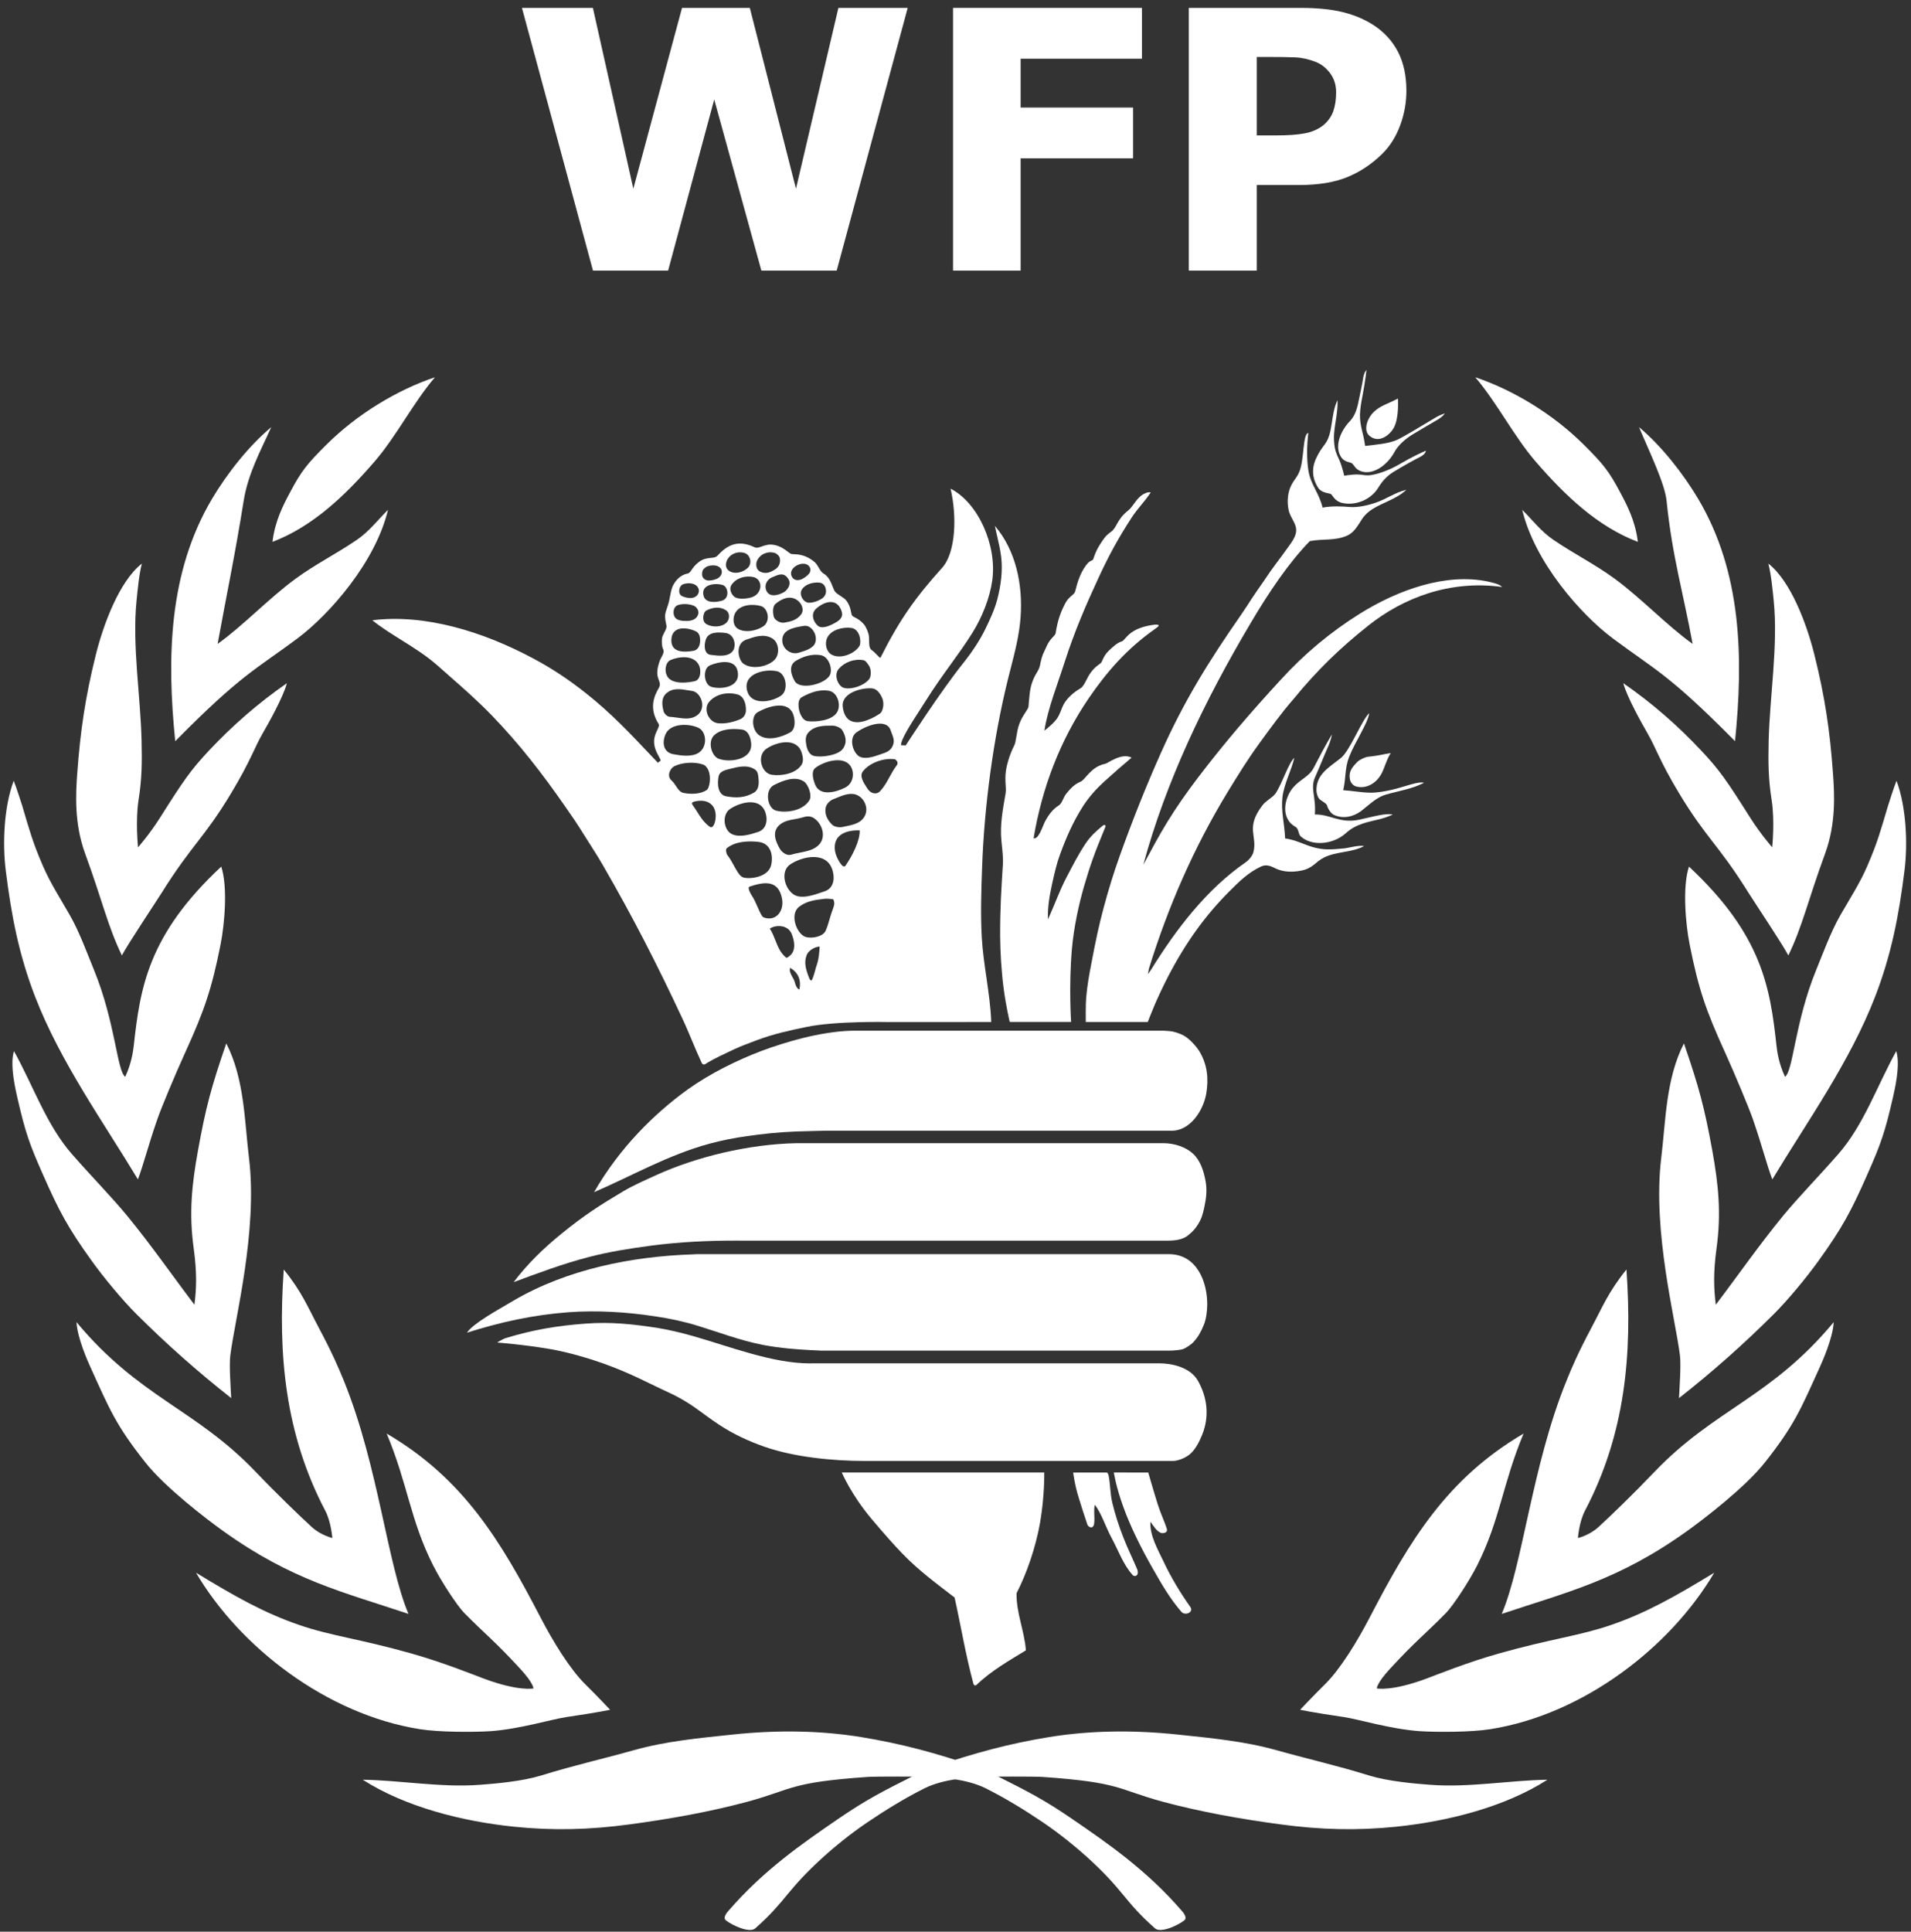 <svg width="94" height="95" viewBox="0 0 94 95" fill="none" xmlns="http://www.w3.org/2000/svg">
<rect x="0" y="0" width="94" height="95" fill="#333333" stroke="none"/>
<path fill-rule="evenodd" clip-rule="evenodd" d="M54.035 28.416C54.536 27.334 55.002 26.471 55.673 25.443C55.968 24.991 56.306 24.673 56.601 24.218C56.458 24.175 56.252 24.292 56.16 24.355C55.864 24.57 55.728 24.921 55.489 25.11C54.927 25.551 54.943 25.955 54.647 26.157C54.383 26.345 54.308 26.467 54.121 26.756C53.999 26.949 53.907 27.106 53.779 27.484C53.732 27.621 53.641 27.501 53.419 27.804C53.133 28.195 53.002 28.617 52.883 29.094C52.843 29.25 52.577 29.332 52.406 29.657C52.177 30.092 52.025 30.499 51.927 31.134C51.903 31.282 51.651 31.384 51.477 31.796C51.356 32.085 51.269 32.147 51.162 32.694C51.096 33.026 50.943 33.074 50.772 33.555C50.642 33.925 50.635 34.278 50.589 34.76C50.579 34.856 50.42 35.039 50.273 35.308C50.031 35.757 50.038 36.059 49.939 36.524C49.903 36.694 49.713 36.915 49.532 37.637C49.371 38.277 49.518 38.698 49.465 39.016C49.324 39.832 49.182 40.544 49.258 41.35C49.295 41.742 49.355 42.15 49.33 42.529C49.254 43.717 49.19 44.695 49.196 46.041C49.199 46.776 49.258 47.779 49.369 48.615C49.491 49.537 49.668 50.258 49.668 50.258H52.686C52.686 50.258 52.568 48.52 52.724 46.689C52.818 45.592 53.079 44.431 53.316 43.613C53.619 42.573 53.806 42.033 54.376 40.659C54.389 40.627 54.372 40.5 54.22 40.624C53.906 40.888 53.644 41.119 53.395 41.491C53.016 42.063 52.784 42.535 52.474 43.12C52.117 43.801 51.92 44.394 51.548 45.218C51.527 44.624 51.625 44.054 51.745 43.504C51.869 42.944 51.967 42.497 52.144 42.014C52.461 41.159 52.766 40.447 53.27 39.652C53.564 39.194 53.936 38.783 54.315 38.438C54.767 38.027 55.188 37.661 55.662 37.26C55.163 37.005 54.497 37.538 54.366 37.564C53.664 37.7 53.378 38.351 53.162 38.438C52.857 38.567 52.68 38.753 52.466 39.011C52.3 39.204 52.251 39.505 52.08 39.611C51.795 39.788 51.585 40.056 51.388 40.43C51.307 40.585 51.084 41.313 50.841 41.224C51.258 38.745 52.138 36.421 53.545 34.352C54.442 33.041 55.413 31.915 56.844 30.91C57.034 30.775 57.071 30.713 56.806 30.72C55.468 30.883 55.387 31.494 55.166 31.549C54.957 31.603 54.699 31.851 54.532 32.011C54.234 32.304 54.238 32.552 54.124 32.629C53.88 32.798 53.698 32.974 53.53 33.269C53.444 33.424 53.295 33.763 53.164 33.841C52.821 34.038 52.489 34.328 52.321 34.639C52.199 34.866 52.151 35.114 51.991 35.339C51.82 35.58 51.581 35.76 51.374 35.934C51.53 34.876 52.032 33.62 52.376 32.539C52.84 31.095 53.402 29.782 54.035 28.416Z" fill="white"/>
<path fill-rule="evenodd" clip-rule="evenodd" d="M57.117 36.998C58.259 34.444 59.459 32.521 61.022 30.272C61.227 29.978 61.41 29.69 61.589 29.414C61.667 29.289 62.053 28.738 62.134 28.621C62.654 27.833 62.877 27.594 63.412 26.84C63.556 26.636 63.674 26.475 63.737 26.241C63.851 25.799 63.47 25.503 63.385 25.078C63.295 24.647 63.343 24.175 63.544 23.811C63.667 23.584 63.79 23.495 63.918 23.189C64.159 22.599 64.075 21.326 64.355 21.291C64.282 21.895 64.267 22.577 64.361 23.158C64.473 23.837 64.885 24.244 65.056 24.962C65.514 24.879 66.015 24.9 66.398 24.934C66.782 24.964 67.269 24.859 67.66 24.725C68.194 24.545 68.634 24.215 69.177 24.087C68.716 24.528 68.064 24.696 67.517 25.031C67.318 25.157 67.129 25.323 66.996 25.528C66.774 25.87 66.603 26.194 66.257 26.345C65.647 26.608 65.123 26.484 64.427 26.612C63.394 27.674 62.419 29.118 61.522 30.637C59.242 34.474 57.341 38.454 56.238 42.53C56.622 41.82 56.984 41.134 57.397 40.46C57.856 39.709 58.369 38.977 58.93 38.24C60.241 36.518 61.538 35.015 62.995 33.432C64.164 32.152 65.454 31.078 66.888 30.182C68.783 29 71.121 28.172 73.175 28.597C73.409 28.653 73.743 28.715 73.888 28.868C71.315 28.51 69.007 29.406 67.288 30.78C65.927 31.861 64.782 32.962 63.615 34.392C63.016 35.079 62.473 35.836 61.938 36.568C61.374 37.34 60.876 38.151 60.379 38.963C58.712 41.708 57.449 44.614 56.519 47.624C56.492 47.719 56.488 47.816 56.46 47.911C56.506 47.842 56.571 47.77 56.613 47.701C57.863 45.677 59.368 43.722 61.273 42.408C61.437 42.298 61.611 42.08 61.654 41.909C61.862 41.107 61.246 40.721 62.097 39.608C62.292 39.354 62.558 39.26 62.743 39.023C63.093 38.488 63.375 37.527 63.667 37.268C63.52 37.894 63.159 38.554 63.083 39.2C63.002 39.907 63.183 40.485 63.214 41.234C63.718 41.304 64.107 41.516 64.503 41.638C65.116 41.826 65.485 41.779 66.091 41.726C66.35 41.704 66.819 41.553 67.099 41.61C66.511 41.932 65.719 41.871 65.119 42.176C64.701 42.39 64.577 42.708 63.999 42.818C63.483 42.919 63.048 42.865 62.712 42.694C62.453 42.562 62.25 42.508 62.017 42.621C61.392 42.919 60.965 43.341 60.46 43.847C59.294 45.019 58.339 46.326 57.451 48.036C57.216 48.495 57.004 48.944 56.802 49.406C56.704 49.634 56.456 50.261 56.456 50.261H53.408C53.408 50.261 53.398 49.383 53.428 49.064C53.486 48.425 53.571 47.954 53.698 47.306C53.874 46.376 54.046 45.531 54.291 44.629C54.526 43.751 54.78 42.927 55.082 42.083C55.712 40.324 56.384 38.636 57.117 36.998Z" fill="white"/>
<path fill-rule="evenodd" clip-rule="evenodd" d="M27.614 60.678C28.728 59.768 29.552 59.243 30.664 58.584C31.116 58.314 31.8 58.008 32.325 57.771C34.251 56.903 36.799 56.267 39.202 56.221C39.245 56.221 39.241 56.222 39.241 56.222H57.15C57.15 56.222 57.081 56.221 57.213 56.221C57.783 56.221 58.346 56.419 58.693 56.747C59.043 57.077 59.211 57.586 59.302 58.094C59.378 58.524 59.339 58.905 59.239 59.368C59.16 59.735 59.103 59.949 58.9 60.259C58.776 60.449 58.66 60.576 58.431 60.761C58.196 60.948 57.861 61.011 57.479 61.014C57.438 61.016 57.354 61.018 57.357 61.016C57.359 61.014 36.411 61.014 36.411 61.014C36.411 61.014 36.281 61.013 36.217 61.013C34.845 61.009 33.403 61.08 32.046 61.258C31.008 61.395 29.967 61.558 28.965 61.82C27.7 62.147 26.484 62.604 25.266 63.056C25.939 62.164 26.719 61.404 27.614 60.678Z" fill="white"/>
<path fill-rule="evenodd" clip-rule="evenodd" d="M33.83 53.578C34.933 52.789 36.268 52.136 37.451 51.686C38.052 51.46 38.847 51.208 39.483 51.052C40.248 50.86 41.128 50.712 41.844 50.692C42.061 50.687 41.878 50.691 41.878 50.691L57.235 50.689C57.235 50.689 57.565 50.707 57.678 50.729C57.966 50.791 58.2 50.907 58.297 50.971C58.534 51.123 58.835 51.444 58.992 51.697C59.39 52.35 59.459 53.056 59.332 53.793C59.182 54.631 58.546 55.586 57.674 55.609C57.523 55.612 57.222 55.609 57.222 55.609H40.586C40.586 55.609 39.619 55.63 39.177 55.646C38.358 55.675 37.451 55.768 36.738 55.876C36.125 55.961 35.529 56.078 34.918 56.241C32.866 56.794 31.084 57.83 29.222 58.631C30.476 56.448 32.175 54.774 33.83 53.578Z" fill="white"/>
<path fill-rule="evenodd" clip-rule="evenodd" d="M25.239 63.976C27.907 62.407 31.126 61.786 34.071 61.69C34.139 61.688 34.28 61.679 34.28 61.679L57.239 61.68C57.239 61.68 57.281 61.68 57.49 61.679C58.881 61.678 59.39 63.056 59.383 64.168C59.378 64.532 59.318 64.909 59.214 65.156C59.082 65.487 58.937 65.754 58.697 66.011C58.612 66.108 58.305 66.32 58.17 66.355C57.85 66.433 57.457 66.423 57.463 66.423C57.465 66.423 40.384 66.427 40.384 66.423C40.384 66.423 39.462 66.387 38.823 66.323C38.361 66.278 38.013 66.232 37.532 66.144C36.357 65.909 35.384 65.528 34.365 65.215C33.684 65.002 32.972 64.846 32.226 64.738C30.855 64.526 29.356 64.433 27.973 64.535C26.212 64.668 24.646 65.013 22.973 65.539C23.253 65.1 24.431 64.453 25.239 63.976Z" fill="white"/>
<path fill-rule="evenodd" clip-rule="evenodd" d="M37.607 71.152C36.821 70.876 36.054 70.521 35.37 70.067C34.473 69.478 34.035 69.008 32.879 68.476C31.888 68.023 31.099 67.57 29.719 67.07C29.054 66.831 27.974 66.503 27.05 66.345C25.727 66.12 24.453 66.026 24.453 66.026C24.453 66.026 24.722 65.855 24.885 65.804C26.235 65.394 27.426 65.195 28.81 65.095C30.024 65.001 31.14 65.119 32.359 65.31C32.859 65.389 33.509 65.543 34.074 65.703C35.904 66.224 37.988 67.048 39.838 67.052C39.941 67.052 39.927 67.049 39.927 67.049H56.997C56.997 67.049 56.867 67.049 57.051 67.049C57.567 67.048 58.532 67.213 58.921 67.899C59.37 68.686 59.511 69.624 59.133 70.563C59.018 70.844 58.828 71.248 58.556 71.496C58.314 71.71 57.925 71.849 57.702 71.849C57.635 71.853 57.523 71.849 57.523 71.849H42.599C42.599 71.849 42.653 71.849 42.516 71.849C40.991 71.849 39.069 71.663 37.607 71.152Z" fill="white"/>
<path fill-rule="evenodd" clip-rule="evenodd" d="M44.406 76.426C43.985 75.995 43.403 75.332 42.875 74.705C41.861 73.5 41.407 72.416 41.407 72.416H51.366C51.366 72.416 51.389 73.559 51.16 74.884C50.944 76.118 50.489 77.413 50.003 78.353C49.984 79.319 50.394 80.214 50.462 81.164C49.644 81.664 48.763 82.162 48.031 82.865C47.985 82.907 47.907 82.907 47.877 82.79C47.485 81.321 47.277 80.016 46.956 78.567C46.048 77.867 45.197 77.243 44.406 76.426Z" fill="white"/>
<path fill-rule="evenodd" clip-rule="evenodd" d="M54.666 75.612C54.386 75.095 54.176 74.409 53.85 74.003C53.782 74.366 53.865 74.59 53.818 74.938C53.772 75.227 53.532 75.107 53.485 74.974C53.346 74.573 53.196 74.09 53.071 73.689C52.857 73.013 52.788 72.419 52.788 72.419L54.446 72.417C54.446 72.417 54.51 72.436 54.537 72.594C54.619 73.007 54.599 73.417 54.711 73.897C54.861 74.519 55.047 75.083 55.277 75.662C55.475 76.17 55.731 76.684 55.942 77.189C55.969 77.258 55.984 77.385 55.934 77.452C55.871 77.529 55.764 77.522 55.706 77.452C55.232 76.912 55.04 76.306 54.666 75.612Z" fill="white"/>
<path fill-rule="evenodd" clip-rule="evenodd" d="M57.231 76.791C56.948 76.194 56.552 75.523 56.588 74.841C56.769 75.08 56.844 75.254 57.098 75.387C57.214 75.421 57.454 75.388 57.394 75.189C57.282 74.818 57.111 74.497 56.948 73.984C56.712 73.228 56.481 72.417 56.481 72.417L54.79 72.416C54.79 72.416 54.884 73.101 55.27 74.152C55.606 75.075 56.128 76.138 56.7 77.135C57.162 77.956 57.588 78.669 58.115 79.272C58.294 79.475 58.739 79.294 58.548 79.025C58.046 78.319 57.58 77.538 57.231 76.791Z" fill="white"/>
<path fill-rule="evenodd" clip-rule="evenodd" d="M68.209 19.864C67.842 20.022 67.516 20.23 67.334 20.581C67.199 20.834 67.112 21.22 67.365 21.436C67.81 21.815 68.344 21.425 68.561 21.036C68.831 20.544 68.762 19.6 68.762 19.6C68.762 19.6 68.445 19.764 68.209 19.864Z" fill="white"/>
<path fill-rule="evenodd" clip-rule="evenodd" d="M68.595 22.224C68.758 21.922 69.105 21.595 69.492 21.361C69.927 21.096 70.378 20.838 70.691 20.654C71.005 20.466 71.064 20.331 71.064 20.331C71.064 20.331 70.807 20.422 70.664 20.505C69.891 20.966 69.046 21.486 68.704 21.639C68.269 21.827 67.68 21.865 67.149 21.931C67.062 21.264 66.889 20.987 66.895 20.392C66.899 20.109 66.965 19.74 67.017 19.483C67.179 18.625 67.214 18.193 67.214 18.193C67.214 18.193 67.081 18.314 67.035 18.691C66.98 19.032 66.942 19.157 66.863 19.562C66.773 20.024 66.681 20.42 66.4 20.712C65.999 21.125 65.626 21.865 65.937 22.429C66.119 22.757 66.419 22.711 66.514 22.795C66.61 22.881 66.668 23.083 66.956 23.18C67.572 23.384 68.273 22.833 68.595 22.224Z" fill="white"/>
<path fill-rule="evenodd" clip-rule="evenodd" d="M67.794 23.986C68.003 23.647 68.219 23.41 68.549 23.206C69.098 22.872 69.507 22.648 69.841 22.477C69.985 22.404 70.105 22.317 70.143 22.164C69.993 22.22 69.43 22.484 68.864 22.816C68.465 23.058 67.769 23.356 67.305 23.377C67.119 23.385 66.982 23.34 66.834 23.337C66.523 23.321 66.122 23.398 66.122 23.398C66.122 23.398 66.023 22.96 65.888 22.641C65.823 22.479 65.715 22.313 65.657 22.008C65.618 21.807 65.606 21.5 65.623 21.319C65.668 20.77 65.818 20.235 65.79 19.679C65.446 20.398 65.586 21.281 65.178 21.834C65.006 22.068 64.87 22.251 64.737 22.547C64.513 23.029 64.541 23.529 64.842 23.994C65.016 24.258 65.399 24.25 65.468 24.299C65.567 24.375 65.652 24.651 66.03 24.737C66.673 24.879 67.43 24.584 67.794 23.986Z" fill="white"/>
<path fill-rule="evenodd" clip-rule="evenodd" d="M67.974 38.012C68.122 37.711 68.22 37.317 68.411 37.035C67.979 37.102 67.909 37.15 67.287 37.219C67.149 37.229 66.867 37.371 66.775 37.463C66.528 37.713 66.313 37.943 66.409 38.359C66.446 38.522 66.589 38.64 66.668 38.666C67.189 38.833 67.714 38.526 67.974 38.012Z" fill="white"/>
<path fill-rule="evenodd" clip-rule="evenodd" d="M68.501 38.833C69.092 38.695 69.771 38.409 70.044 38.498C69.492 38.792 68.794 38.9 68.181 39.074C67.713 39.206 67.378 39.557 66.961 39.879C66.577 40.17 66.067 40.288 65.611 40.074C65.457 40.001 65.309 39.753 65.281 39.623C65.257 39.516 65.038 39.412 64.925 39.32C64.811 39.224 64.758 38.99 64.754 38.899C64.735 38.084 65.357 37.754 65.956 37.279C66.407 36.917 66.992 35.391 67.349 35.075C67.287 35.567 66.644 36.497 66.364 37.22C66.14 37.794 66.214 38.256 66.071 38.861C66.497 38.888 66.976 38.979 67.407 38.984C67.745 38.988 68.154 38.914 68.501 38.833Z" fill="white"/>
<path fill-rule="evenodd" clip-rule="evenodd" d="M67.879 40.087C67.547 40.149 67.141 40.252 66.865 40.311C65.903 40.514 65.445 40.044 64.676 40.056C64.744 39.178 64.438 38.786 64.688 38.22C64.915 37.715 65.121 37.182 65.314 36.753C65.471 36.41 65.517 36.122 65.517 36.122C65.517 36.122 65.286 36.468 64.623 37.755C64.392 38.206 63.979 38.302 63.61 38.727C63.19 39.212 62.948 40.236 63.727 40.666C63.883 40.75 63.86 41.02 63.974 41.127C64.494 41.616 65.547 41.566 66.207 40.97C66.729 40.493 67.368 40.415 67.909 40.275C68.228 40.195 68.507 40.06 68.507 40.06C68.507 40.06 68.354 40 67.879 40.087Z" fill="white"/>
<path fill-rule="evenodd" clip-rule="evenodd" d="M49.707 32.902L49.707 32.902L49.707 32.902C49.659 33.09 49.611 33.277 49.565 33.463C48.871 36.285 48.413 39.608 48.307 42.702C48.266 43.847 48.23 44.948 48.292 46.088C48.33 46.757 48.425 47.415 48.521 48.072V48.072V48.073V48.073V48.073V48.073V48.073V48.073V48.073V48.073V48.073V48.073V48.073V48.073V48.073V48.073V48.073V48.073V48.073V48.073V48.073V48.073V48.073V48.073V48.073V48.073V48.073V48.073V48.073V48.073V48.073V48.073V48.073V48.073V48.073V48.073V48.073V48.073V48.073V48.073V48.073V48.073V48.073V48.073V48.073V48.073V48.073V48.073V48.073V48.073V48.073C48.626 48.8 48.731 49.525 48.758 50.262H48.625L43.71 50.264C43.71 50.264 41.119 50.203 39.676 50.504C38.812 50.683 38.029 50.852 37.205 51.165C37.127 51.195 37.049 51.224 36.97 51.254L36.97 51.254C36.719 51.349 36.46 51.446 36.181 51.572L36.05 51.633C35.634 51.827 35.212 52.023 34.813 52.254C34.797 52.263 34.781 52.274 34.764 52.286C34.681 52.344 34.581 52.415 34.508 52.254C34.346 51.907 34.196 51.55 34.046 51.192L34.046 51.192C33.886 50.813 33.727 50.433 33.552 50.062C32.335 47.457 31.132 45.101 29.66 42.558C29.444 42.183 29.192 41.788 28.946 41.401L28.946 41.401L28.946 41.4L28.945 41.399C28.859 41.264 28.774 41.13 28.691 40.998C28.374 40.488 28.148 40.16 27.807 39.672C26.658 38.019 25.554 36.596 24.197 35.19C23.522 34.491 22.85 33.9 22.137 33.274L22.137 33.274L22.137 33.274L22.137 33.273L22.137 33.273L22.136 33.273L22.136 33.273L22.136 33.273L22.136 33.272C21.935 33.096 21.732 32.917 21.524 32.733C20.972 32.243 20.35 31.855 19.739 31.473L19.739 31.473C19.242 31.162 18.752 30.856 18.314 30.505C20.905 30.182 23.765 31.063 26.223 32.38C27.146 32.868 27.968 33.419 28.8 34.075C30.025 35.041 30.99 36.062 32.026 37.159C32.14 37.28 32.255 37.401 32.371 37.523C32.374 37.487 32.407 37.469 32.438 37.452C32.47 37.434 32.501 37.418 32.493 37.382C32.474 37.331 32.442 37.272 32.406 37.204L32.406 37.204L32.406 37.204C32.301 37.01 32.159 36.747 32.174 36.423C32.183 36.215 32.265 36.041 32.331 35.902C32.393 35.77 32.44 35.67 32.396 35.602C31.904 34.825 32.183 34.217 32.408 33.829C32.492 33.679 32.456 33.58 32.408 33.452C32.38 33.375 32.347 33.289 32.335 33.175C32.31 32.954 32.392 32.641 32.469 32.456C32.491 32.405 32.517 32.355 32.544 32.307C32.615 32.173 32.682 32.05 32.614 31.915C32.543 31.765 32.55 31.499 32.564 31.399C32.574 31.304 32.623 31.21 32.673 31.114C32.716 31.032 32.759 30.948 32.78 30.861C32.791 30.799 32.777 30.731 32.758 30.646C32.738 30.551 32.713 30.435 32.715 30.28C32.718 30.163 32.764 30.028 32.815 29.881C32.854 29.768 32.895 29.648 32.92 29.525L32.936 29.438L32.936 29.438L32.936 29.438C32.974 29.238 33.022 28.984 33.081 28.848C33.215 28.549 33.472 28.273 33.817 28.207C33.908 28.191 33.955 28.122 34.023 28.023C34.093 27.92 34.186 27.785 34.37 27.645C34.595 27.473 34.795 27.454 34.962 27.438C35.1 27.425 35.215 27.414 35.301 27.319C35.938 26.612 36.51 26.635 37.11 26.911C37.222 26.964 37.338 26.923 37.477 26.873C37.633 26.818 37.817 26.753 38.058 26.795C38.375 26.848 38.598 27.017 38.751 27.133C38.825 27.189 38.882 27.233 38.926 27.244C38.946 27.25 38.983 27.252 39.033 27.254C39.235 27.261 39.656 27.277 40.078 27.65C40.155 27.718 40.215 27.818 40.273 27.917L40.273 27.917C40.343 28.036 40.412 28.152 40.509 28.206C40.76 28.349 40.87 28.627 40.956 28.846C40.998 28.953 41.035 29.045 41.079 29.101C41.139 29.175 41.242 29.242 41.346 29.309C41.458 29.381 41.57 29.454 41.632 29.538C41.795 29.755 41.834 29.955 41.862 30.099C41.876 30.169 41.887 30.227 41.909 30.264C41.931 30.303 41.983 30.33 42.054 30.367C42.172 30.428 42.341 30.515 42.512 30.726C42.546 30.765 42.654 30.941 42.719 31.172C42.747 31.272 42.748 31.39 42.75 31.506C42.752 31.702 42.755 31.891 42.883 31.976C42.969 32.032 43.066 32.132 43.145 32.215C43.23 32.303 43.296 32.371 43.31 32.345C44.248 30.479 45.026 29.386 46.338 27.93C47.034 27.161 47.064 25.331 46.758 24.033C48.111 24.724 49.05 26.809 48.808 28.546C48.69 29.396 48.319 30.338 47.838 31.113C47.468 31.7 47.12 32.181 46.762 32.677L46.762 32.677L46.762 32.677L46.762 32.677C46.372 33.218 45.968 33.776 45.506 34.512C45.428 34.638 45.334 34.782 45.234 34.937L45.234 34.937L45.234 34.937C44.821 35.576 44.304 36.376 44.321 36.648C44.408 36.648 44.553 36.658 44.553 36.658C44.553 36.658 46.293 33.959 47.411 32.574C47.808 32.076 48.211 31.471 48.477 30.917C48.704 30.446 48.934 29.954 49.063 29.448C49.235 28.78 49.329 28.041 49.245 27.377C49.2 27.027 49.129 26.72 49.057 26.408C49.017 26.231 48.975 26.052 48.938 25.862C49.97 27.076 50.315 28.743 50.202 30.347C50.139 31.222 49.921 32.068 49.707 32.902ZM43.863 36.061C43.845 36.014 43.826 35.965 43.809 35.914C43.587 35.278 42.542 35.713 42.116 36.028C41.788 36.273 41.899 36.849 42.173 37.129C42.41 37.378 42.884 37.246 43.169 37.145C43.221 37.126 43.274 37.109 43.326 37.092L43.326 37.092C43.578 37.01 43.819 36.932 43.921 36.657C44.009 36.437 43.942 36.264 43.863 36.061ZM40.306 41.52C40.068 41.788 39.723 41.857 39.351 41.932C39.205 41.962 39.054 41.992 38.904 42.036C38.7 42.095 38.456 41.917 38.351 41.73C38.155 41.381 37.959 40.916 38.334 40.579C38.551 40.382 38.823 40.333 39.096 40.285L39.096 40.285L39.096 40.285L39.096 40.285L39.096 40.285L39.096 40.285L39.096 40.285L39.096 40.285L39.096 40.285L39.096 40.285L39.096 40.285L39.096 40.285L39.096 40.285L39.096 40.285L39.096 40.285L39.096 40.285C39.214 40.263 39.333 40.242 39.448 40.209C39.619 40.156 39.828 40.097 40.037 40.236C40.466 40.528 40.63 41.153 40.306 41.52ZM40.585 43.826C40.966 43.69 41.075 43.282 40.966 42.852C40.708 41.841 39.494 42.103 38.884 42.501C38.367 42.833 38.585 43.688 39.034 43.987C39.409 44.239 40.03 44.021 40.514 43.851L40.585 43.826ZM34.722 31.442C34.856 31.063 35.331 31.085 35.689 31.13C36.133 31.188 36.221 31.753 36.062 31.991C35.846 32.318 35.353 32.256 34.958 32.206L34.957 32.206C34.635 32.164 34.616 31.741 34.722 31.442ZM34.784 30.006C34.712 30.041 34.662 30.075 34.626 30.187C34.565 30.373 34.573 30.607 34.764 30.705C35.057 30.861 35.515 30.851 35.743 30.612C35.896 30.453 35.915 30.143 35.706 30.01C35.417 29.823 35.084 29.863 34.784 30.006ZM37.528 30.815C37.172 31.036 36.66 31.125 36.318 30.936C36.024 30.776 36.037 30.347 36.181 30.116C36.424 29.73 37.018 29.689 37.433 29.807C37.788 29.913 37.922 30.57 37.528 30.815ZM38.168 32.365C38.358 32.074 38.294 31.569 37.976 31.39C37.564 31.157 37.142 31.306 36.703 31.46L36.703 31.46C36.154 31.651 36.297 32.443 36.567 32.639C37.037 32.978 37.91 32.753 38.168 32.365ZM34.936 32.715C35.358 32.542 36.145 32.387 36.278 32.99C36.457 33.79 35.509 33.922 35.002 33.783C34.613 33.676 34.541 32.873 34.936 32.715ZM36.275 34.153C35.8 34.021 35.225 34.117 34.881 34.518C34.576 34.877 34.855 35.511 35.308 35.567C35.681 35.61 36.071 35.51 36.408 35.374C36.541 35.318 36.688 35.162 36.692 34.945C36.702 34.568 36.567 34.231 36.275 34.153ZM35.112 36.176C35.443 35.84 36.035 35.818 36.498 35.88C36.783 35.919 36.906 36.207 36.944 36.517C37.057 37.372 35.904 37.517 35.354 37.317C34.996 37.185 34.806 36.492 35.112 36.176ZM38.22 33.01C37.581 32.874 36.484 33.151 36.768 34.026C36.976 34.665 37.888 34.557 38.4 34.225C38.817 33.958 38.666 33.103 38.22 33.01ZM41.189 35.004C40.941 35.458 40.1 35.514 39.724 35.466C39.456 35.43 39.269 35.004 39.278 34.645C39.28 34.462 39.337 34.339 39.465 34.273C39.882 34.046 40.313 33.898 40.764 33.97C41.202 34.042 41.375 34.66 41.189 35.004ZM41.453 36.835C41.701 36.508 41.585 36.156 41.419 35.894C41.357 35.795 41.121 35.687 40.956 35.686L40.934 35.686C40.536 35.686 40.125 35.686 39.815 35.97C39.594 36.17 39.619 36.42 39.665 36.664C39.701 36.849 39.804 37.119 40.03 37.174C40.434 37.271 41.232 37.133 41.453 36.835ZM40.8 33.239C40.51 33.671 39.348 33.938 39.092 33.498C38.902 33.176 38.785 32.721 39.139 32.505C39.508 32.279 39.946 32.144 40.378 32.222C40.783 32.293 40.988 32.954 40.8 33.239ZM39.441 32.053C39.646 31.988 39.817 31.934 39.984 31.784C40.149 31.642 40.156 31.393 40.096 31.207C40.037 31.014 39.838 30.725 39.516 30.785L39.472 30.792C39.035 30.867 38.415 30.974 38.484 31.572C38.528 31.935 38.924 32.224 39.305 32.096C39.352 32.081 39.398 32.066 39.441 32.053L39.441 32.053ZM37.267 35.027C37.75 34.75 38.785 34.389 39.031 35.174C39.129 35.495 39.118 35.892 38.842 36.035C38.447 36.242 37.819 36.459 37.366 36.175C36.982 35.935 36.933 35.217 37.267 35.027ZM39.435 37.021C39.195 36.247 38.197 36.477 37.69 36.83C37.209 37.169 37.451 38.03 37.965 38.105C38.439 38.173 39.151 38.054 39.43 37.606C39.532 37.444 39.497 37.222 39.435 37.021ZM38.067 38.611C38.486 38.4 39.092 38.142 39.542 38.432C39.747 38.564 39.961 39.11 39.815 39.353C39.506 39.868 38.691 40 38.175 39.867C37.734 39.752 37.602 38.846 38.067 38.611ZM40.1 37.771C39.895 37.932 39.989 38.321 40.093 38.58C40.331 39.194 41.155 38.947 41.577 38.732C41.986 38.522 42.054 37.975 41.821 37.654C41.462 37.16 40.518 37.444 40.1 37.771ZM42.92 33.858C43.121 33.88 43.301 34.1 43.398 34.341C43.526 34.652 43.397 35.018 43.296 35.084C43.055 35.25 42.29 35.708 41.808 35.431C41.544 35.28 41.469 34.935 41.452 34.73C41.398 34.068 42.406 33.801 42.92 33.858ZM42.761 33.39C42.845 33.277 42.878 32.924 42.733 32.722L42.714 32.695L42.7 32.676C42.629 32.575 42.57 32.49 42.483 32.471C42.036 32.378 41.545 32.566 41.266 32.884C40.994 33.186 41.22 33.694 41.452 33.807C41.76 33.956 42.495 33.75 42.761 33.39ZM41.868 30.88C42.289 30.934 42.373 31.527 42.289 31.743C42.191 31.929 41.981 32.072 41.868 32.13C41.562 32.287 41.2 32.348 40.918 32.201C40.66 32.067 40.547 31.679 40.688 31.371C40.876 30.958 41.475 30.83 41.868 30.88ZM41.007 30.67C41.266 30.534 41.509 30.381 41.395 30.05C41.158 29.356 40.495 29.607 40.139 29.941C39.88 30.182 39.984 30.549 40.216 30.765C40.396 30.938 40.746 30.81 41.007 30.67ZM40.298 28.653C40.491 28.67 40.581 28.803 40.615 28.947C40.665 29.142 40.601 29.322 40.435 29.433C40.239 29.565 39.995 29.641 39.799 29.642C39.534 29.648 39.29 29.26 39.433 29.01C39.584 28.74 39.967 28.625 40.298 28.653ZM39.836 28.15C39.921 27.974 39.811 27.792 39.64 27.742C39.307 27.644 38.78 27.969 38.938 28.335C39.022 28.535 39.256 28.604 39.528 28.437C39.627 28.377 39.782 28.259 39.836 28.15ZM39.25 29.543C39.433 29.691 39.593 30.009 39.373 30.259C39.169 30.495 38.911 30.566 38.586 30.62C38.367 30.656 38.088 30.495 38.053 30.301C38.018 30.135 37.987 29.831 38.154 29.692C38.476 29.419 38.908 29.261 39.25 29.543ZM38.572 29.116C38.699 29.04 38.946 28.763 38.785 28.487C38.573 28.137 38.318 28.247 38.063 28.357L38.063 28.357C38.037 28.368 38.011 28.379 37.986 28.39C37.698 28.508 37.562 28.83 37.726 29.103C37.897 29.38 38.291 29.279 38.572 29.116ZM37.239 27.575C37.388 27.249 37.761 27.087 38.119 27.196C38.191 27.218 38.337 27.334 38.358 27.448C38.401 27.674 38.323 27.878 38.133 27.999C37.892 28.151 37.689 28.238 37.413 28.124C37.202 28.039 37.153 27.767 37.239 27.575ZM36.879 29.401C37.155 29.34 37.328 29.181 37.388 28.947C37.456 28.662 37.292 28.432 37.065 28.38C36.672 28.294 36.23 28.414 35.987 28.754C35.866 28.926 35.934 29.151 36.078 29.311C36.229 29.478 36.607 29.462 36.879 29.401ZM35.729 27.635C35.837 27.28 36.242 27.085 36.611 27.192C36.927 27.285 37.001 27.715 36.787 27.924C36.69 28.02 36.53 28.116 36.357 28.151C35.982 28.235 35.61 28.028 35.729 27.635ZM34.613 29.317C34.712 29.658 35.176 29.638 35.509 29.543C35.908 29.427 35.817 28.858 35.555 28.773C35.175 28.652 34.446 28.739 34.613 29.317ZM34.56 28.071C34.587 27.982 34.726 27.875 34.8 27.852C34.958 27.793 35.145 27.783 35.299 27.844C35.603 27.969 35.564 28.343 35.237 28.476C35.09 28.535 34.864 28.573 34.757 28.535C34.55 28.466 34.493 28.288 34.56 28.071ZM34.286 28.83C34.13 28.662 33.816 28.655 33.603 28.732C33.394 28.809 33.328 29.192 33.533 29.309C33.62 29.356 33.787 29.406 33.928 29.411C34.33 29.43 34.497 29.06 34.286 28.83ZM33.332 29.763C33.565 29.674 33.945 29.696 34.156 29.805C34.259 29.859 34.404 30.031 34.344 30.212C34.27 30.449 34.048 30.533 33.797 30.538C33.553 30.542 33.278 30.523 33.178 30.326C33.085 30.138 33.126 29.844 33.332 29.763ZM34.424 31.322C34.395 31.181 34.326 31.092 34.211 31.04C33.706 30.814 33.025 30.806 33.023 31.495C33.021 32.108 33.671 32.085 34.111 32.006C34.399 31.951 34.479 31.622 34.424 31.322ZM33 32.453C33.393 32.287 34.071 32.211 34.348 32.652C34.519 32.923 34.47 33.42 34.194 33.494C33.925 33.564 33.012 33.715 32.795 33.209C32.685 32.964 32.73 32.563 33 32.453ZM33.846 33.949C33.464 33.884 33.074 33.817 32.762 34.113C32.512 34.343 32.565 34.706 32.648 35.004C32.679 35.099 32.819 35.249 32.945 35.252C33.066 35.259 33.188 35.276 33.309 35.293L33.309 35.293C33.66 35.343 34.004 35.391 34.297 35.175C34.635 34.924 34.611 34.419 34.308 34.114C34.25 34.057 34.143 33.996 34.058 33.983C33.988 33.974 33.917 33.961 33.846 33.949L33.846 33.949ZM32.742 36.097C32.985 35.566 33.878 35.563 34.365 35.798C34.761 35.993 34.809 36.726 34.377 37.014C34.033 37.244 33.489 37.161 33.122 37.092C32.604 36.998 32.563 36.488 32.742 36.097ZM33.176 37.68C32.956 37.79 32.781 38.167 33.034 38.386C33.119 38.461 33.186 38.561 33.251 38.658C33.352 38.812 33.45 38.959 33.611 38.993C33.982 39.07 34.454 39.062 34.761 38.853C34.843 38.802 34.893 38.617 34.912 38.455C34.957 38.051 34.828 37.68 34.57 37.595C34.17 37.46 33.563 37.488 33.176 37.68ZM34.897 40.649C34.625 40.451 34.462 40.193 34.289 39.92L34.289 39.92C34.219 39.81 34.148 39.697 34.067 39.585C34 39.488 34.067 39.448 34.118 39.431C34.794 39.241 35.294 39.578 35.191 40.311C35.172 40.453 35.078 40.785 34.897 40.649ZM35.769 37.848C35.597 37.892 35.393 37.98 35.352 38.162C35.269 38.54 35.303 39.081 35.71 39.16C36.214 39.257 36.652 39.235 37.085 38.982C37.299 38.859 37.346 38.595 37.309 38.274L37.309 38.27C37.29 38.071 37.276 37.931 37.117 37.832C36.748 37.598 36.307 37.711 35.897 37.816C35.854 37.827 35.812 37.838 35.769 37.848ZM35.921 39.777C36.469 39.422 37.516 39.16 37.691 40.12C37.746 40.41 37.672 40.793 37.28 40.919C36.877 41.05 36.404 41.187 36.035 41.037C35.582 40.856 35.493 40.052 35.921 39.777ZM35.748 41.716C35.68 41.774 35.725 41.989 35.781 42.058C35.901 42.206 36.004 42.394 36.101 42.572C36.247 42.839 36.381 43.084 36.543 43.146C36.82 43.251 37.797 43.172 37.936 42.532C38.041 42.045 37.91 41.457 37.276 41.4C36.796 41.351 36.172 41.376 35.748 41.716ZM36.965 44.02C36.899 43.923 36.762 43.64 36.864 43.607C37.681 43.327 38.291 43.318 38.465 44.185C38.589 44.807 38.163 45.337 37.569 45.121C37.475 45.086 37.382 44.873 37.274 44.625L37.274 44.624C37.184 44.419 37.085 44.191 36.965 44.02ZM38.139 46.241C38.262 46.554 38.385 46.866 38.664 47.093C38.7 47.124 38.773 47.065 38.815 47.03C38.821 47.025 38.827 47.02 38.832 47.017C39.177 46.759 39.077 46.259 38.938 45.92C38.764 45.497 38.199 45.455 37.865 45.668C37.983 45.845 38.061 46.043 38.139 46.241ZM39.32 48.667C39.184 48.605 39.143 48.468 39.104 48.336C39.086 48.276 39.069 48.217 39.043 48.168C39.027 48.138 39.009 48.106 38.99 48.072C38.909 47.931 38.811 47.762 38.865 47.601C39.249 47.814 39.425 48.191 39.32 48.667ZM40.099 47.717L40.099 47.717C40.127 47.613 40.155 47.509 40.191 47.407C40.278 47.155 40.299 46.837 40.316 46.575L40.318 46.55C40.047 46.567 39.764 46.759 39.681 46.966C39.532 47.342 39.642 47.702 39.814 48.126C39.817 48.133 39.892 48.3 39.946 48.174C40.015 48.026 40.057 47.872 40.099 47.717ZM40.802 45.22L40.802 45.22C40.747 45.408 40.694 45.59 40.615 45.769C40.486 46.067 39.935 46.172 39.628 46.078C39.19 45.942 38.817 44.964 39.313 44.59C39.689 44.307 40.082 44.26 40.559 44.203L40.572 44.201C40.66 44.19 40.984 44.21 40.997 44.24C41.072 44.426 41.034 44.527 40.951 44.755L40.926 44.823C40.878 44.959 40.839 45.091 40.802 45.22ZM41.074 41.856C41.116 42.143 41.452 42.77 41.584 42.58C41.92 42.103 42.308 41.335 42.289 40.839C41.678 40.813 40.947 41.023 41.074 41.856ZM42.571 40.052C42.41 40.479 41.966 40.566 41.546 40.648L41.546 40.649C41.496 40.658 41.447 40.668 41.398 40.678C41.315 40.696 41.054 40.678 40.936 40.562C40.739 40.369 40.569 40.107 40.604 39.78C40.622 39.578 40.79 39.378 41 39.3C41.049 39.281 41.1 39.26 41.151 39.239C41.495 39.099 41.88 38.942 42.207 39.125C42.529 39.304 42.699 39.714 42.571 40.052ZM43.758 38.209C43.864 38.016 43.971 37.82 44.112 37.636C44.229 37.477 44.043 37.343 44.011 37.339C43.435 37.266 42.765 37.527 42.445 37.934C42.264 38.163 42.473 38.484 42.634 38.731C42.647 38.752 42.66 38.772 42.673 38.792C42.82 39.016 43.102 39.106 43.288 38.912C43.487 38.703 43.621 38.459 43.758 38.209Z" fill="white"/>
<path fill-rule="evenodd" clip-rule="evenodd" d="M16.072 21.854C15.112 22.807 14.826 23.158 14.268 24.212C13.939 24.828 13.522 25.623 13.404 26.648C15.372 25.901 16.977 24.375 18.429 22.693C19.505 21.445 20.337 19.787 21.396 18.553C19.53 19.177 17.563 20.373 16.072 21.854Z" fill="white"/>
<path fill-rule="evenodd" clip-rule="evenodd" d="M10.431 24.531C11.174 23.281 12.237 21.931 13.342 21.008C12.83 22.15 12.201 23.284 11.985 24.634C11.555 27.326 11.152 29.212 10.704 31.667C11.928 30.798 13.22 29.43 14.521 28.475C15.524 27.739 16.53 27.248 17.563 26.543C18.175 26.12 18.575 25.581 19.085 25.072C18.477 27.627 16.229 30.204 14.62 31.406C12.594 32.917 11.868 33.159 8.62 36.451C8.206 32.385 8.278 28.157 10.431 24.531Z" fill="white"/>
<path fill-rule="evenodd" clip-rule="evenodd" d="M3.799 38.04C3.951 35.929 4.205 34.239 4.719 32.179C5.08 30.739 5.857 28.596 6.978 27.718C6.841 28.242 6.769 29.023 6.716 29.549C6.496 31.726 6.915 34.254 6.964 36.427C6.989 37.497 6.98 38.321 6.818 39.324C6.653 40.376 6.791 41.671 6.791 41.671C6.791 41.671 7.371 41.011 7.887 40.19C9.018 38.401 9.379 37.872 10.29 36.901C11.421 35.7 12.684 34.587 14.111 33.6C13.938 34.269 13.211 35.567 12.907 36.09C12.506 36.788 12.325 37.422 11.373 39.004C10.037 41.228 9.442 41.527 7.955 43.904C7.633 44.418 6.314 46.388 5.995 46.987C5.299 45.551 5.037 44.299 4.182 41.964C3.646 40.495 3.726 39.028 3.799 38.04Z" fill="white"/>
<path fill-rule="evenodd" clip-rule="evenodd" d="M1.732 49.029C0.925 46.946 0.558 45.013 0.284 42.818C0.116 41.478 0.192 39.688 0.674 38.397C0.801 38.711 1.057 39.513 1.094 39.631C1.451 40.832 1.601 41.406 2.1 42.561C2.483 43.452 2.952 44.157 3.45 45.034C3.905 45.832 4.288 46.883 4.619 47.691C5.678 50.274 5.757 52.693 6.16 52.956C6.452 52.333 6.544 51.739 6.577 51.447C6.894 48.588 7.269 45.991 10.882 42.62C11.214 43.623 11.044 45.473 10.847 46.463C10.414 48.629 10.065 49.668 9.109 51.765C8.604 52.873 7.927 54.498 7.742 55.036C7.256 56.437 7.091 57.173 6.784 58.002C5.08 55.174 2.98 52.248 1.732 49.029Z" fill="white"/>
<path fill-rule="evenodd" clip-rule="evenodd" d="M4.545 62.055C3.331 60.374 2.888 59.526 2.098 57.731C1.433 56.231 1.243 55.672 0.855 53.988C0.642 53.07 0.522 52.236 0.687 51.693C1.64 53.408 2.287 55.33 3.53 56.749C4.519 57.879 5.47 58.841 6.255 59.792C7.458 61.258 8.409 62.642 9.564 64.166C9.661 63.399 9.698 62.63 9.526 61.378C9.291 59.662 9.435 58.257 9.737 56.595C10.115 54.491 10.394 53.446 11.131 51.315C12.027 53.069 12.023 55.098 12.249 56.958C12.684 60.567 11.55 64.87 11.328 66.665C11.267 67.135 11.35 68.305 11.373 68.759C9.681 67.426 8.172 66.083 6.71 64.626C6.044 63.963 5.131 62.867 4.545 62.055Z" fill="white"/>
<path fill-rule="evenodd" clip-rule="evenodd" d="M10.971 75.29C10.198 74.739 8.124 73.159 7.143 71.914C5.713 70.105 5.398 69.332 4.455 67.251C4.339 66.995 3.805 65.818 3.763 65.022C6.853 68.738 9.619 69.289 12.566 72.374C13.648 73.505 14.758 74.568 15.341 75.104C15.789 75.51 16.348 75.64 16.348 75.64C16.348 75.64 16.288 74.844 15.998 74.293C14.032 70.548 13.66 66.633 13.958 62.435C14.855 63.54 15.138 64.28 15.708 65.349C16.328 66.515 16.645 67.24 16.935 67.957C18.616 72.129 19.056 76.947 20.094 79.372C16.884 78.296 14.355 77.72 10.971 75.29Z" fill="white"/>
<path fill-rule="evenodd" clip-rule="evenodd" d="M24.131 85.138C23.261 85.194 21.562 85.188 20.652 85.04C16.058 84.312 11.788 80.995 9.642 77.346C11.589 78.534 12.998 79.323 14.711 79.914C16.235 80.443 17.682 80.598 20.229 81.316C21.765 81.748 23.288 82.362 23.822 82.562C25.525 83.192 26.241 83.037 26.241 83.037C26.241 83.037 26.241 82.777 25.606 82.089C24.337 80.707 23.875 80.379 22.829 79.318C22.488 78.969 21.702 77.777 21.306 76.987C20.176 74.753 20.052 72.96 19.02 70.503C22.779 72.707 24.608 75.735 26.594 79.559C27.205 80.731 28.032 82.086 28.786 82.829C29.294 83.325 30.01 84.085 30.01 84.085C30.01 84.085 29.486 84.207 27.855 84.446C27.12 84.555 25.563 85.036 24.131 85.138Z" fill="white"/>
<path fill-rule="evenodd" clip-rule="evenodd" d="M42.34 85.427C44.326 85.747 46.088 86.231 47.891 86.849C48.377 87.013 49.114 87.377 49.625 87.637C50.904 88.282 51.64 88.704 52.739 89.456C54.509 90.669 56.409 91.98 58.123 93.966C58.16 94.006 58.437 94.299 58.253 94.445C57.917 94.707 57.09 95.079 56.815 94.838C55.242 93.445 55.324 93.002 53.422 91.285C52.934 90.849 52.196 90.233 51.318 89.634C50.458 89.05 49.42 88.411 48.456 87.934C47.581 87.505 46.231 87.377 45.472 87.377L45.485 87.382C45.139 87.371 43.161 87.362 42.703 87.388C38.816 87.654 39.005 88 36.764 88.609C34.919 89.105 32.942 89.458 30.979 89.722C28.966 89.995 27.17 90.03 25.281 89.837C22.726 89.573 19.931 88.864 17.843 87.526C19.749 87.559 21.71 87.922 23.609 87.776C24.407 87.719 25.703 87.598 26.582 87.329C28.326 86.794 29.326 86.588 31.173 86.075C32.759 85.63 34.358 85.483 36.016 85.307C38.309 85.062 40.431 85.117 42.34 85.427Z" fill="white"/>
<path fill-rule="evenodd" clip-rule="evenodd" d="M77.888 21.854C78.848 22.807 79.136 23.158 79.694 24.212C80.024 24.828 80.444 25.623 80.563 26.648C78.59 25.901 76.986 24.375 75.531 22.693C74.457 21.445 73.625 19.787 72.566 18.553C74.431 19.177 76.398 20.373 77.888 21.854Z" fill="white"/>
<path fill-rule="evenodd" clip-rule="evenodd" d="M83.53 24.531C82.786 23.281 81.724 21.931 80.623 21.008C81.138 22.239 81.889 23.769 81.978 24.634C82.251 27.346 82.809 29.212 83.259 31.667C82.034 30.798 80.74 29.43 79.443 28.475C78.44 27.739 77.433 27.248 76.401 26.543C75.786 26.12 75.387 25.581 74.877 25.072C75.484 27.627 77.732 30.204 79.345 31.406C81.369 32.917 82.094 33.159 85.344 36.451C85.757 32.385 85.685 28.157 83.53 24.531Z" fill="white"/>
<path fill-rule="evenodd" clip-rule="evenodd" d="M90.162 38.04C90.013 35.929 89.76 34.239 89.243 32.179C88.884 30.739 88.105 28.596 86.983 27.718C87.12 28.242 87.194 29.023 87.247 29.549C87.468 31.726 87.052 34.254 86.999 36.427C86.975 37.497 86.983 38.321 87.142 39.324C87.31 40.376 87.172 41.671 87.172 41.671C87.172 41.671 86.592 41.011 86.075 40.19C84.944 38.401 84.585 37.872 83.669 36.901C82.542 35.7 81.277 34.587 79.849 33.6C80.023 34.269 80.752 35.567 81.054 36.09C81.457 36.788 81.635 37.422 82.588 39.004C83.925 41.228 84.523 41.527 86.005 43.904C86.328 44.418 87.648 46.388 87.967 46.987C88.663 45.551 88.924 44.299 89.78 41.964C90.317 40.495 90.237 39.028 90.162 38.04Z" fill="white"/>
<path fill-rule="evenodd" clip-rule="evenodd" d="M92.23 49.029C93.037 46.946 93.406 45.013 93.68 42.818C93.847 41.478 93.768 39.688 93.288 38.397C93.163 38.711 92.903 39.513 92.869 39.631C92.51 40.832 92.362 41.406 91.863 42.561C91.481 43.452 91.012 44.157 90.511 45.034C90.057 45.832 89.67 46.883 89.341 47.691C88.283 50.274 88.204 52.693 87.802 52.956C87.509 52.333 87.416 51.739 87.386 51.447C87.072 48.588 86.692 45.991 83.079 42.62C82.747 43.623 82.916 45.473 83.115 46.463C83.547 48.629 83.899 49.668 84.856 51.765C85.358 52.873 86.034 54.498 86.221 55.036C86.704 56.437 86.869 57.173 87.178 58.002C88.884 55.174 90.982 52.248 92.23 49.029Z" fill="white"/>
<path fill-rule="evenodd" clip-rule="evenodd" d="M89.416 62.055C90.631 60.374 91.075 59.526 91.865 57.731C92.529 56.231 92.72 55.672 93.108 53.988C93.322 53.07 93.439 52.236 93.275 51.693C92.328 53.408 91.673 55.33 90.431 56.749C89.445 57.879 88.493 58.841 87.709 59.792C86.507 61.258 85.554 62.642 84.398 64.166C84.303 63.399 84.264 62.63 84.436 61.378C84.672 59.662 84.527 58.257 84.228 56.595C83.846 54.491 83.568 53.446 82.831 51.315C81.936 53.069 81.941 55.098 81.713 56.958C81.277 60.567 82.414 64.87 82.636 66.665C82.694 67.135 82.611 68.305 82.588 68.759C84.283 67.426 85.791 66.083 87.252 64.626C87.919 63.963 88.83 62.867 89.416 62.055Z" fill="white"/>
<path fill-rule="evenodd" clip-rule="evenodd" d="M82.994 75.29C83.764 74.739 85.839 73.159 86.82 71.914C88.249 70.105 88.565 69.332 89.507 67.251C89.622 66.995 90.157 65.818 90.199 65.022C87.112 68.738 84.344 69.289 81.394 72.374C80.313 73.505 79.209 74.568 78.623 75.104C78.176 75.51 77.616 75.64 77.616 75.64C77.616 75.64 77.674 74.844 77.964 74.293C79.933 70.548 80.301 66.633 80.003 62.435C79.11 63.54 78.824 64.28 78.254 65.349C77.635 66.515 77.319 67.24 77.033 67.957C75.348 72.129 74.907 76.947 73.867 79.372C77.081 78.296 79.606 77.72 82.994 75.29Z" fill="white"/>
<path fill-rule="evenodd" clip-rule="evenodd" d="M69.831 85.138C70.703 85.194 72.403 85.188 73.311 85.04C77.905 84.312 82.175 80.995 84.32 77.346C82.371 78.534 80.964 79.323 79.252 79.914C77.727 80.443 76.28 80.598 73.737 81.316C72.198 81.748 70.677 82.362 70.141 82.562C68.438 83.192 67.722 83.037 67.722 83.037C67.722 83.037 67.722 82.777 68.356 82.089C69.626 80.707 70.092 80.379 71.133 79.318C71.474 78.969 72.261 77.777 72.66 76.987C73.786 74.753 73.913 72.96 74.943 70.503C71.186 72.707 69.352 75.735 67.368 79.559C66.757 80.731 65.932 82.086 65.177 82.829C64.67 83.325 63.953 84.085 63.953 84.085C63.953 84.085 64.476 84.207 66.113 84.446C66.841 84.555 68.398 85.036 69.831 85.138Z" fill="white"/>
<path fill-rule="evenodd" clip-rule="evenodd" d="M51.622 85.427C49.639 85.747 47.877 86.231 46.073 86.849C45.585 87.013 44.847 87.377 44.338 87.637C43.059 88.282 42.327 88.704 41.226 89.456C39.454 90.669 37.555 91.98 35.839 93.966C35.802 94.006 35.525 94.299 35.709 94.445C36.045 94.707 36.876 95.079 37.149 94.838C38.719 93.445 38.64 93.002 40.543 91.285C41.028 90.849 41.765 90.233 42.647 89.634C43.506 89.05 44.541 88.411 45.506 87.934C46.38 87.505 47.733 87.377 48.49 87.377L48.478 87.382C48.822 87.371 50.8 87.362 51.258 87.388C55.148 87.654 54.957 88 57.197 88.609C59.042 89.105 61.019 89.458 62.983 89.722C64.995 89.995 66.796 90.03 68.682 89.837C71.236 89.573 74.033 88.864 76.117 87.526C74.212 87.559 72.253 87.922 70.353 87.776C69.553 87.719 68.26 87.598 67.38 87.329C65.639 86.794 64.636 86.588 62.791 86.075C61.204 85.63 59.604 85.483 57.948 85.307C55.653 85.062 53.53 85.117 51.622 85.427Z" fill="white"/>
<path fill-rule="evenodd" clip-rule="evenodd" d="M44.649 0.388L41.157 13.308H37.451L35.132 4.891L32.864 13.308H29.168L25.674 0.388H29.164L31.153 9.281L33.548 0.388H36.883L39.153 9.281L41.24 0.388H44.649Z" fill="white"/>
<path fill-rule="evenodd" clip-rule="evenodd" d="M56.171 2.887H50.204V5.289H55.734V7.787H50.204V13.308H46.879V0.388H56.171V2.887H56.171Z" fill="white"/>
<path fill-rule="evenodd" clip-rule="evenodd" d="M68.874 6.162C69.077 5.61 69.179 5.046 69.179 4.467C69.179 3.721 69.04 3.081 68.766 2.549C68.489 2.018 68.091 1.58 67.568 1.238C67.133 0.956 66.63 0.743 66.065 0.6C65.5 0.461 64.806 0.388 63.98 0.388H58.476V13.308H61.821V9.099H63.902C64.848 9.099 65.64 8.97 66.275 8.709C66.909 8.449 67.487 8.063 68.002 7.554C68.379 7.179 68.67 6.715 68.874 6.162ZM65.428 3.601C65.623 3.864 65.723 4.175 65.723 4.541C65.723 4.91 65.671 5.223 65.58 5.48C65.484 5.738 65.328 5.957 65.112 6.143C64.862 6.349 64.553 6.488 64.184 6.558C63.818 6.628 63.349 6.66 62.779 6.66H61.821V2.802H62.395C62.945 2.802 63.389 2.808 63.718 2.823C64.051 2.838 64.39 2.914 64.738 3.053C64.998 3.157 65.229 3.337 65.428 3.601Z" fill="white"/>
</svg>
